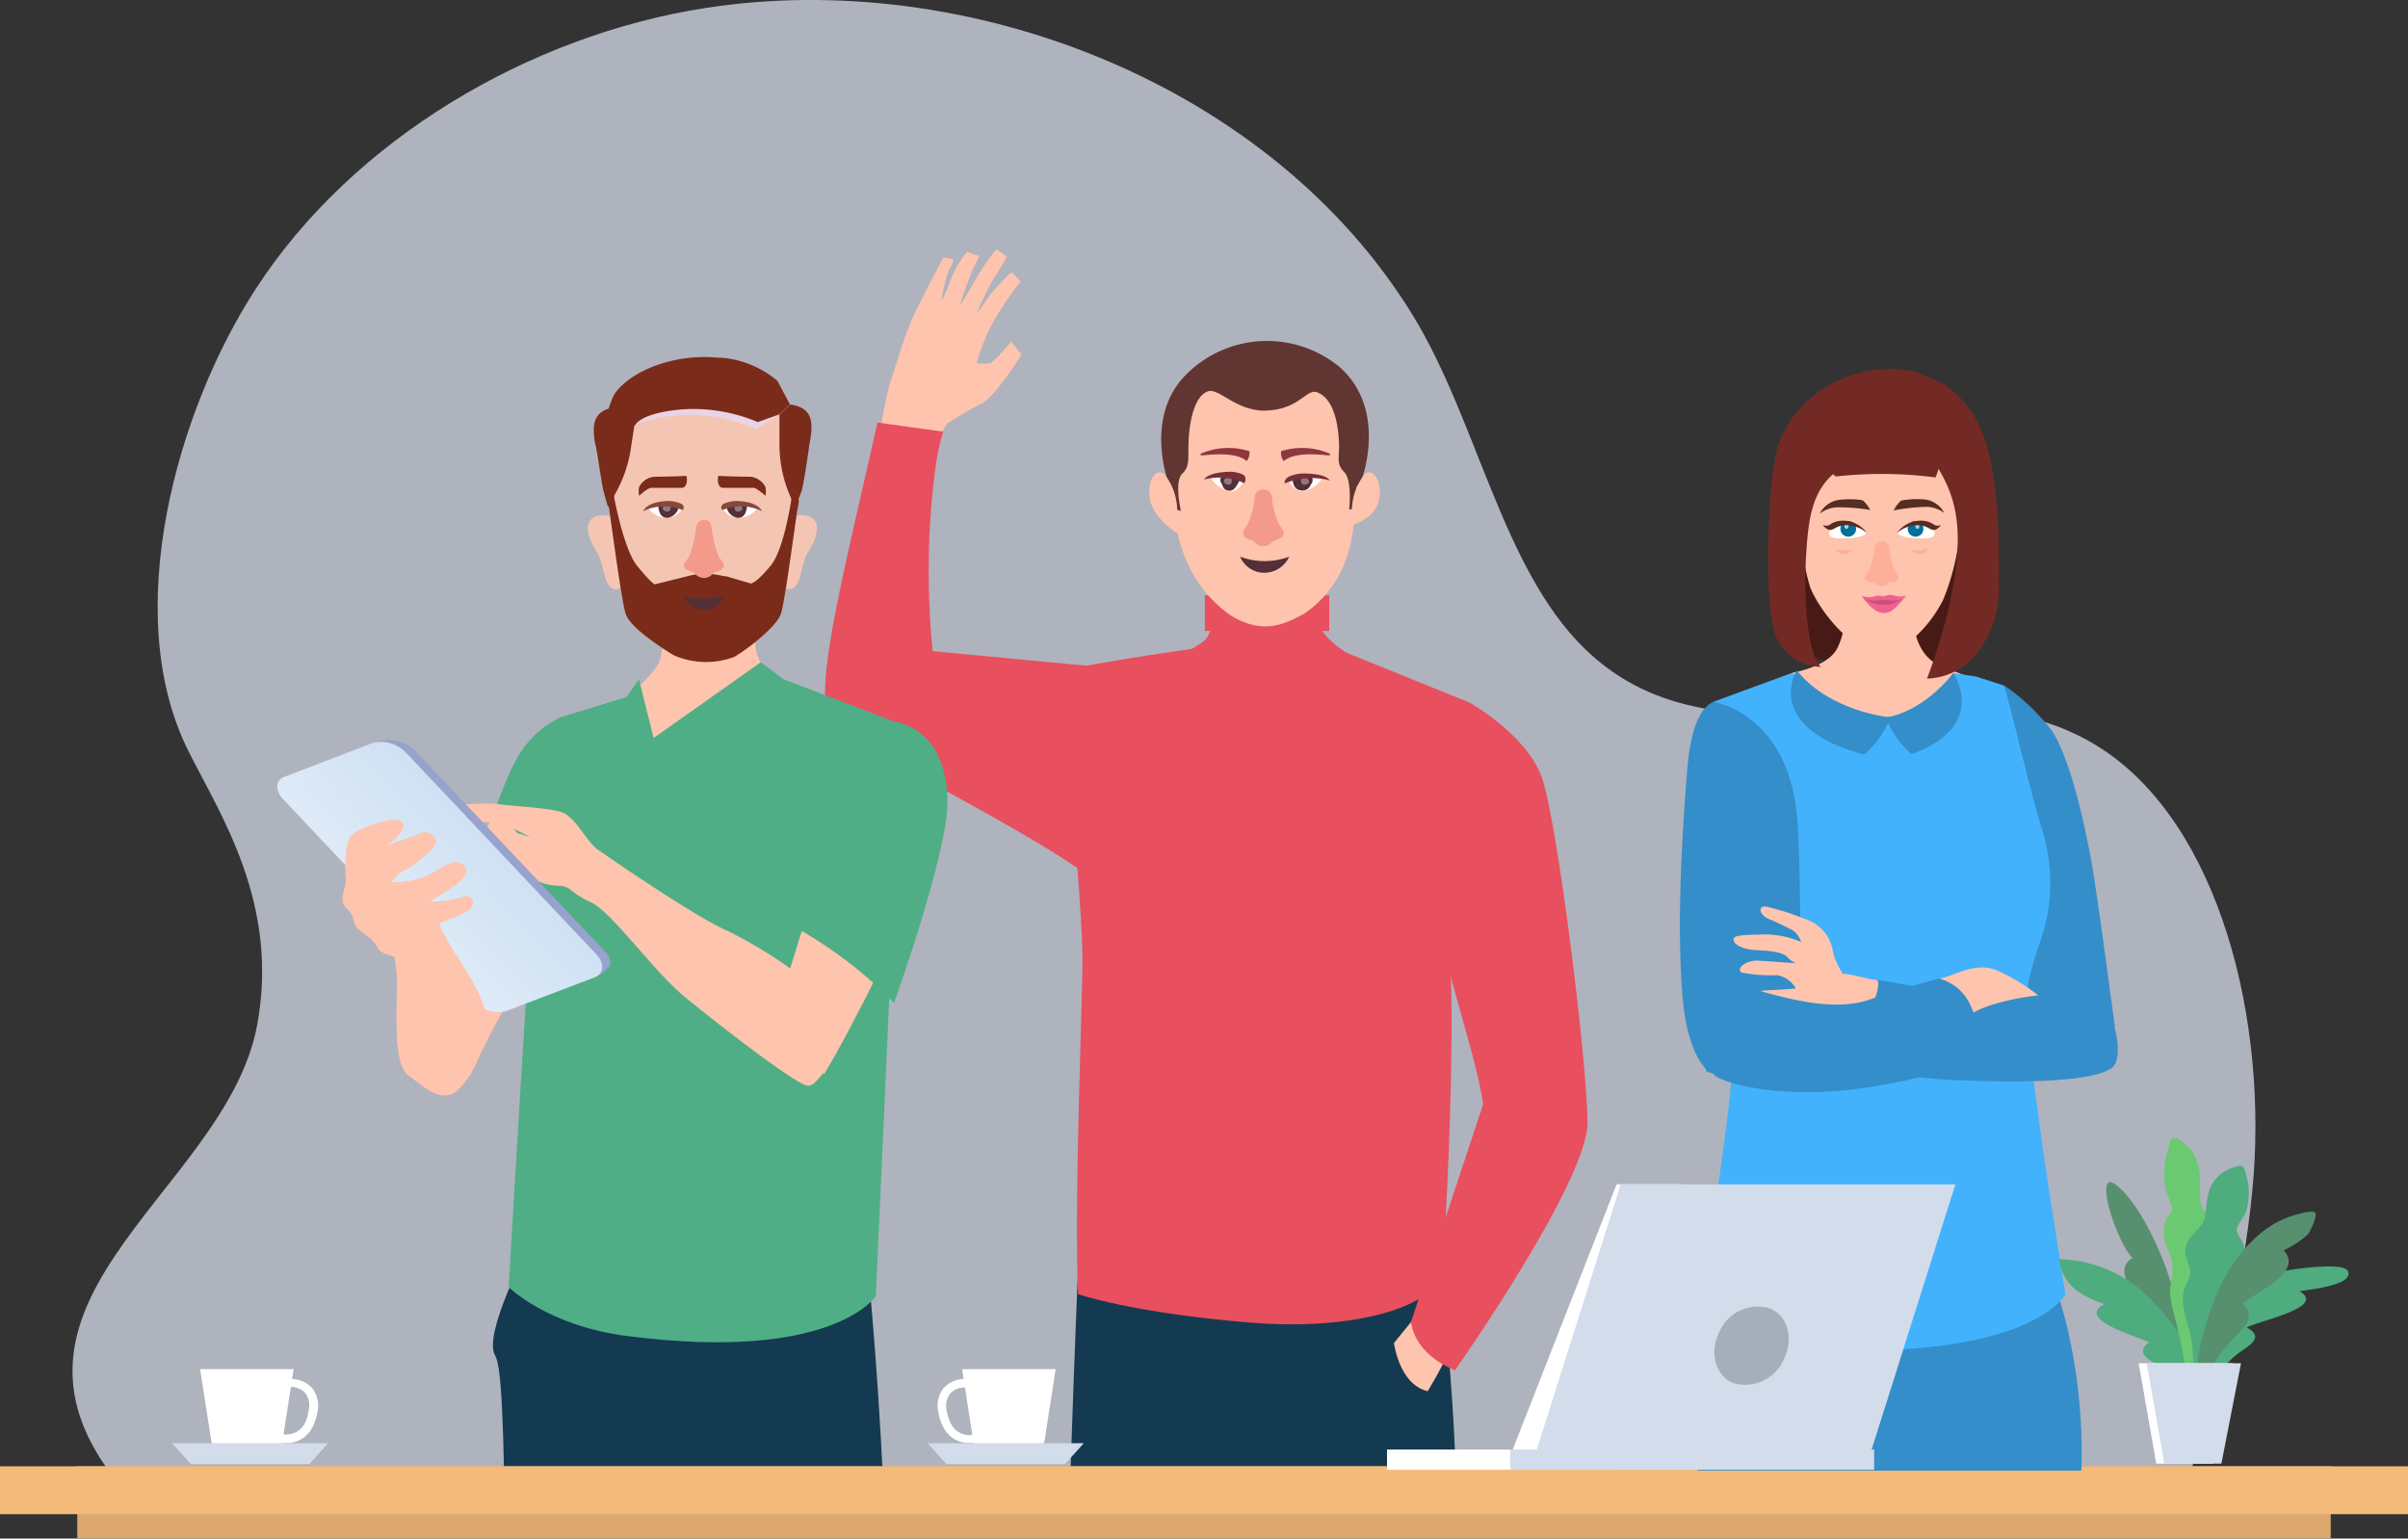 <svg xmlns="http://www.w3.org/2000/svg" xmlns:xlink="http://www.w3.org/1999/xlink" viewBox="0 0 200 127.8"><rect x="0" y="0" width="200" height="127.8" fill="#333333" stroke="none"/><defs><style>.cls-1{isolation:isolate;}.cls-2{fill:#afb3bd;}.cls-3{fill:#133a50;}.cls-4{fill:#fec4ad;}.cls-5{fill:#e84f5f;}.cls-6{fill:#613531;}.cls-28,.cls-7,.cls-9{fill:#fff;}.cls-8{fill:#542f38;}.cls-9{opacity:0.35;}.cls-10{fill:#782f38;}.cls-11{fill:#f49a8a;}.cls-12{fill:#8e373f;}.cls-13{fill:#4fae86;}.cls-14{fill:#f5c5b3;}.cls-15{fill:#e8d4e5;mix-blend-mode:multiply;}.cls-16{fill:#7b2b1a;}.cls-17{fill:#864838;}.cls-18{fill:#97a3cc;}.cls-19{fill:url(#linear-gradient);}.cls-20{fill:#dca86e;}.cls-21{fill:#f3ba7a;}.cls-22{fill:#471a16;}.cls-23{fill:#42b2fc;}.cls-24{fill:#348ec9;}.cls-25{fill:#732a24;}.cls-26{fill:#808194;}.cls-27{fill:#006f9a;}.cls-28{opacity:0.7;}.cls-29{fill:#562d22;}.cls-30{fill:#fdaf99;}.cls-31{fill:#ee6191;}.cls-32{fill:#ca5072;}.cls-33{fill:#57906f;}.cls-34{fill:#4eac7e;}.cls-35{fill:#6bc971;}.cls-36{fill:#d2dceb;}.cls-37{fill:#a6aeba;}</style><linearGradient id="linear-gradient" x1="509.14" y1="126.62" x2="535.6" y2="126.34" gradientTransform="matrix(0.65, -0.3, 0.7, 0.73, -397.68, 136.82)" gradientUnits="userSpaceOnUse"><stop offset="0" stop-color="#eef4fb"/><stop offset="0.31" stop-color="#e3edf8"/><stop offset="1" stop-color="#cfe1f3"/></linearGradient></defs><title>Recurso 1</title><g class="cls-1"><g id="Capa_2" data-name="Capa 2"><g id="OBJECTS"><path class="cls-2" d="M21.35,85.19C18.69,99.37-4,108.63,11.25,124.85H180.93c3.43-8.35,5.49-19.31,6.13-25.83,1.41-14.23-2.73-30.46-12.5-36.82-13.21-8.6-31.16,3.23-43-8.37-6.81-6.69-8.87-18.88-14.2-27.61C105.61,7,80.4-2.74,58.55.67,44,2.94,29.32,11.53,21.24,24,14.67,34.1,9.94,51,15.65,62.39,18.27,67.64,23.25,75.06,21.35,85.19Z"/><path class="cls-3" d="M88.9,122.63c.37-11.17.73-19.33.73-19.33l14.82,1.09,14.74-1.55a177.86,177.86,0,0,1,1.73,19.79Z"/><path class="cls-4" d="M73,40A36,36,0,0,0,77,37.78l1.68-2.61s1.64-1.06,2.82-1.63,3.34-4.09,3.34-4.09l-.86-1.08a14.61,14.61,0,0,1-1.64,1.76,2.14,2.14,0,0,1-1.23,0,22,22,0,0,1,1-2.66,25,25,0,0,1,2.66-4.09l-.75-.79a21.79,21.79,0,0,0-1.64,1.72c-.44.58-1.27,1.78-1.27,1.78a23.6,23.6,0,0,1,1.4-2.92c.54-.79,1.12-1.86,1.12-1.86l-.87-.61a20.35,20.35,0,0,0-1.55,2.2c-.52.94-1.49,2.51-1.49,2.51a32.27,32.27,0,0,1,1.1-3.09,9,9,0,0,0,.5-1.05l-1-.35A8.45,8.45,0,0,0,79,23.14,12.37,12.37,0,0,1,78.19,25a12.68,12.68,0,0,1,.65-2.62,2.29,2.29,0,0,0,.35-.84l-.83-.16s-1.61,3-2.46,4.8-1.5,4.32-2,5.67a51.63,51.63,0,0,0-1.1,5.92Z"/><path class="cls-5" d="M90.9,55.36,77.46,54.09a68.1,68.1,0,0,1-.22-10.44c.36-6.09,1.11-7.79,1.11-7.79l-5.47-.76S71.8,39.9,71,43.35c-1.72,7.66-3.29,14.82-2,16.42,1.91,2.32,15.61,8.69,21.41,13C94,75.42,90.06,63.15,90.9,55.36Z"/><path class="cls-5" d="M109.8,52.37a13.11,13.11,0,0,1-1-4.51h-7.18S101,52.37,100,53.25a36.05,36.05,0,0,1-6.65,3.56c.37,3.43.81,6.85,1.28,10.27h19.42q.56-5.52,1.2-11C113.4,55.21,110.67,53.8,109.8,52.37Z"/><rect class="cls-5" x="100.08" y="49.44" width="10.33" height="2.96" transform="translate(210.48 101.85) rotate(180)"/><path class="cls-5" d="M89.91,80.19C90,75.39,88,55.72,88,55.72c5-1,11.08-1.83,11.08-1.83l5.79,6.3,6.56-6.13,10.63,4.3S119.48,73.23,120.27,78s-.22,27.35-.65,28.21c-1.31,2.62-7.75,4.3-15.72,3.66-9.91-.81-14.36-2.37-14.36-2.37C89.26,99.93,89.69,89.9,89.91,80.19Z"/><path class="cls-4" d="M112.52,37.46s-.09-3.07-2-4.46-5.5-1.48-5.5-1.48-3.61.1-5.51,1.48-2,4.46-2,4.46c.09.59-.59,5,.86,8.71a10.65,10.65,0,0,0,3.77,4.9c2.7,1.69,4.47.83,6.18-.09a9.11,9.11,0,0,0,3.59-4.87C112.86,43.46,112.57,37.89,112.52,37.46Z"/><path class="cls-6" d="M111.29,30.51a9.48,9.48,0,0,0-12.72.55c-3.75,3.68-1.39,9.44-1.39,9.44.61.38-.05.84,0,1.63l.9.32s-.57-2.48.12-3.11.44-1.49.52-2.55c0-.64.18-3.66,1.53-4.26.92-.41,2.26,1.51,4.66,1.58,3,0,3.57-1.87,4.49-1.52,1.71.64,1.8,3.73,1.82,4.44,0,1.06-.22,1.53.44,2.2s.4,3.12.4,3.12l.7-.24c.13-1.35-.45-1.55.19-1.9C113,40.21,115.4,34.2,111.29,30.51Z"/><path class="cls-4" d="M112.29,42.3a4.84,4.84,0,0,1,1.06-2.92c.63-.53,1.46.45,1.2,2.07s-2.26,2.18-2.26,2.18Z"/><path class="cls-4" d="M97.77,42.3a4.84,4.84,0,0,0-1.07-2.92c-.63-.53-1.46.45-1.19,2.07s2.26,2.85,2.26,2.85Z"/><path class="cls-4" d="M117.61,109.3l-1.83,2.26s.43,3.45,2.8,4a40.94,40.94,0,0,0,2.26-4.3Z"/><path class="cls-5" d="M122.05,58.36s4.71,2.62,6,6.2,3.8,23.77,3.8,28.7-11,20.56-11,20.56-3.23-1.11-3.66-4l6-18.1c-.89-5.83-4.56-14.12-4.56-22.63S122.05,58.36,122.05,58.36Z"/><path class="cls-7" d="M109.83,39.72a2.37,2.37,0,0,1-1,.88c-.72.38-1.19.27-1.75-.58A2.74,2.74,0,0,1,109.83,39.72Z"/><path class="cls-8" d="M108.68,39.58A.3.3,0,0,1,109,40c0,.11-.11.21-.17.33a.7.7,0,0,1-.77.41c-.75-.07-.7-1-.7-1Z"/><path class="cls-9" d="M108.39,39.66c.32.05.45.41.22.53s-.51.12-.54-.15S108.08,39.61,108.39,39.66Z"/><path class="cls-10" d="M110.44,39.9a6,6,0,0,0-3.74.26s-.09-.34.37-.58a3.25,3.25,0,0,1,1.34-.25C110.24,39.37,110.44,39.9,110.44,39.9Z"/><path class="cls-7" d="M100.55,39.65a2.4,2.4,0,0,0,.94.92c.71.42,1.17.33,1.77-.49A2.7,2.7,0,0,0,100.55,39.65Z"/><path class="cls-8" d="M101.71,39.56a.31.31,0,0,0-.34.4c0,.11.1.21.16.34a.58.58,0,0,0,.74.44c.38-.06.75-1,.75-1Z"/><path class="cls-9" d="M102,39.66c-.31,0-.46.38-.24.51s.5.15.54-.12S102.31,39.62,102,39.66Z"/><path class="cls-10" d="M100,39.83a5,5,0,0,1,3.35.31s.29-.49-.12-.72a2.65,2.65,0,0,0-1.24-.23C100.24,39.27,100,39.83,100,39.83Z"/><path class="cls-11" d="M103.61,43.59a6.52,6.52,0,0,0,.6-2.31.72.72,0,0,1,.72-.63h0a.73.73,0,0,1,.72.63,6.32,6.32,0,0,0,.6,2.31c.46.59.46.86.13,1.09s-.52.13-.75.39a1,1,0,0,1-.71.3.91.91,0,0,1-.69-.3c-.23-.26-.42-.16-.75-.39S103.14,44.18,103.61,43.59Z"/><path class="cls-12" d="M103.55,38.3a1.1,1.1,0,0,0,.22-.82,5.78,5.78,0,0,0-4,.19s-.25.18.16.15S102.6,37.48,103.55,38.3Z"/><path class="cls-12" d="M106.62,38.3a1.07,1.07,0,0,1-.21-.82,5.78,5.78,0,0,1,4,.19s.25.18-.17.15S107.58,37.48,106.62,38.3Z"/><path class="cls-8" d="M103,46.24a2.18,2.18,0,0,0,2,1.34,2.3,2.3,0,0,0,2.08-1.34A5.83,5.83,0,0,1,103,46.24Z"/><path class="cls-13" d="M46.44,59.63c-2.93,1.57-3.84,3.56-5.29,7.55s-2.9,4.9-2.9,4.9,3.09.72,6.53,8.15a12.46,12.46,0,0,0,4.53-7.61C50.22,67.54,46.44,59.63,46.44,59.63Z"/><path class="cls-4" d="M34.75,80.05S34.51,83,36,84.58a27.26,27.26,0,0,1,3,4.84s2.23-4.72,3.26-6.23,4-4.89,4-8-5.08-7.86-5.08-7.86-2.84,5.08-3.08,8S34.75,80.05,34.75,80.05Z"/><path class="cls-3" d="M73.37,123.63c-.51-11.41-1.47-20.12-1.47-20.12l-22.66.2s2.19,9.66,4.54,19.92Z"/><path class="cls-4" d="M63.57,45.55s-1.75,7.67-.38,9.46c.8,1,4.2,4.77,4.2,4.77s-11.26,6-14.57,6-2.16-6.65-2.16-6.65,3.62-2.85,4.15-4.29a32.25,32.25,0,0,0,.84-5.62Z"/><path class="cls-3" d="M41.89,123.63H57c.09-1.82.14-2.94.14-2.94L52.9,106l-9-2.41s-3.82,7.25-2.78,9C41.64,113.45,41.78,117.86,41.89,123.63Z"/><path class="cls-13" d="M65.09,56.43l9,3.44s.24,10.93.12,14.65-1.47,33.15-1.47,33.15-3.55,5.51-20.65,3.31c-6.6-.84-9.84-4.06-9.84-4.06s1.85-32.4,2.36-36.12,1.78-11.17,1.78-11.17L52,57.91l2.27,3.39Z"/><polygon class="cls-13" points="63.19 55.01 54.29 61.3 57.12 64.55 65.09 56.43 63.19 55.01"/><polygon class="cls-13" points="54.29 61.3 51.49 63.56 52.02 57.91 53.07 56.43 54.29 61.3"/><path class="cls-4" d="M68.44,89.23c2.37-3.8,8-15.52,8-15.52l-7.48-4L65,82.47a25.9,25.9,0,0,1-2.7-1.24c1.32,1.82,2.7,3.61,4.08,5.38C67.05,87.48,67.74,88.35,68.44,89.23Z"/><path class="cls-13" d="M78.69,66.55c.06,4.24-4.43,16.76-4.43,16.76a35.21,35.21,0,0,0-8-6.16s1.57-6.34,2.49-9.68c1-3.7,1.76-8.09,5.14-7.61S78.65,63.14,78.69,66.55Z"/><path class="cls-14" d="M64.5,45.45s-.13-2.73,2.16-2.66c1.45.05,1.57,1.38.43,3.11-.48.72-.52,2.37-1.12,2.89s-1.32-.35-1.54-.8A5.34,5.34,0,0,1,64.5,45.45Z"/><path class="cls-14" d="M52.19,45.45s.13-2.73-2.16-2.66c-1.45.05-1.57,1.38-.43,3.11.48.72.53,2.37,1.12,2.89s1.33-.35,1.54-.8A5.34,5.34,0,0,0,52.19,45.45Z"/><path class="cls-14" d="M66.81,38.78a24.19,24.19,0,0,1-.46,2.77c0,.32-.11.68-.17,1.1-.47,3.27-1.07,7.72-1.33,8.38-.43,1.1-2.76,2.89-3.87,3.54a6.71,6.71,0,0,1-5-.13c-1.11-.66-3.62-2.31-4-3.41-.27-.67-.89-5.25-1.36-8.58-.06-.38-.11-.7-.16-1A25.14,25.14,0,0,1,50,38.78C49.78,36,52.89,32,58.38,32,64.88,32,67,36,66.81,38.78Z"/><path class="cls-15" d="M52.7,35.29a13.15,13.15,0,0,1,10.06.37l1.94-1.23A15.92,15.92,0,0,0,57.81,33C53.75,33,52.7,35.29,52.7,35.29Z"/><path class="cls-16" d="M66.35,41.55c0,.32-.11.68-.17,1.1-.47,3.27-1.07,7.72-1.33,8.38-.43,1.1-2.76,2.89-3.87,3.54a6.71,6.71,0,0,1-5-.13c-1.11-.66-3.62-2.31-4-3.41-.27-.67-.89-5.25-1.36-8.58-.06-.38-.11-.7-.16-1l.45-.67s.81,4.74,2,6.21,1.47,1.55,1.47,1.55l2.53-.63.2-.05a5.93,5.93,0,0,1,3,0l.16,0,.18.05,1.92.56S62.77,48.48,64,47s1.83-6.21,1.83-6.21Z"/><path class="cls-7" d="M62.9,42.2a2,2,0,0,1-1.07.75,1.56,1.56,0,0,1-1.75-.63A3.6,3.6,0,0,1,62.9,42.2Z"/><path class="cls-8" d="M61.34,41.74c.23,0,.7,0,.7.35a1.88,1.88,0,0,1-.13.52.64.64,0,0,1-.86.35,1.11,1.11,0,0,1-.72-.93S60.45,41.73,61.34,41.74Z"/><path class="cls-9" d="M61.33,41.9c.3,0,.45.38.23.51s-.49.14-.53-.12S61,41.87,61.33,41.9Z"/><path class="cls-17" d="M63.29,42.46A4,4,0,0,0,60,42.37s-.28-.29.12-.53a2.66,2.66,0,0,1,1.21-.22C63,41.7,63.29,42.46,63.29,42.46Z"/><path class="cls-16" d="M57,39.53s-1.42.07-2.66.07a1.6,1.6,0,0,0-1.25.84,1.51,1.51,0,0,0,0,.74s.71-.66,1-.66,1.69,0,2.53,0C57.11,40.5,57.1,39.73,57,39.53Z"/><path class="cls-16" d="M59.67,39.53s1.41.07,2.65.07a1.6,1.6,0,0,1,1.25.84,1.63,1.63,0,0,1,0,.74s-.72-.66-1-.66-1.69,0-2.54,0C59.57,40.5,59.58,39.73,59.67,39.53Z"/><path class="cls-7" d="M53.81,42.2a2.06,2.06,0,0,0,1.07.75,1.56,1.56,0,0,0,1.75-.63A3.6,3.6,0,0,0,53.81,42.2Z"/><path class="cls-8" d="M55.37,41.74c-.22,0-.69,0-.69.35a1.37,1.37,0,0,0,.13.52.63.63,0,0,0,.85.35,1.13,1.13,0,0,0,.73-.93S56.27,41.73,55.37,41.74Z"/><path class="cls-9" d="M55.39,41.9c-.31,0-.45.38-.24.51s.49.14.53-.12S55.7,41.87,55.39,41.9Z"/><path class="cls-17" d="M53.42,42.46a4,4,0,0,1,3.27-.09s.28-.29-.12-.53a2.64,2.64,0,0,0-1.2-.22C53.67,41.7,53.42,42.46,53.42,42.46Z"/><path class="cls-8" d="M60.1,49.57a1.65,1.65,0,0,1-1.54,1.06,2.49,2.49,0,0,1-.93-.2c-.63-.33-.91-.89-.8-.86A10.25,10.25,0,0,0,60.1,49.57Z"/><path class="cls-16" d="M67.21,37c0,.09-.46,3.32-.65,3.83l-.49,1.35-.33-.72a10.89,10.89,0,0,1-1-4.27l0-2.77.92-.82C67.43,33.88,67.63,34.93,67.21,37Z"/><path class="cls-16" d="M52.81,34.57h0l-.44,2.85A10.9,10.9,0,0,1,51,41.19l0,.06-.5.87s-.15-.51-.35-1.22c-.15-.53-.53-3.23-.62-3.61,0-.12-.06-.24-.08-.35-.38-2,0-2.88,1.79-3.15Z"/><path class="cls-16" d="M65.62,33.61l-.92.82-1.76.63A13.79,13.79,0,0,0,56.75,34c-3.52.27-4,1.28-4,1.34h0l-.36-.08-1.73-.38-.36-.08a11.81,11.81,0,0,1,.69-2c1.39-2.08,5.15-3.43,8.58-3.09l.34,0a8.28,8.28,0,0,1,4.66,1.93Z"/><path class="cls-11" d="M59.72,46.31a10.53,10.53,0,0,1-.65-2.68.58.58,0,0,0-.61-.43h0a.6.6,0,0,0-.61.43,10.13,10.13,0,0,1-.64,2.68c-.49.53-.51.78-.19,1s.51.13.73.38a1,1,0,0,0,.72.32.91.91,0,0,0,.7-.32c.23-.25.41-.15.74-.38S60.2,46.84,59.72,46.31Z"/><path class="cls-4" d="M49.66,70.58C51.3,71.73,58,76.3,60.44,77.33a37.07,37.07,0,0,1,7.6,5c1.39,1.25,3,1.71,2.84,2.22s-2.7,5.83-3.81,5.64S59.55,85,56.92,82.85s-6.11-7.11-7.84-7.9-1.6-1.29-2.58-1.37a4.7,4.7,0,0,1-1.68-.32C44,73,43.55,71.5,43,71s-1.42-1.1-1.27-1.45.27-.78,2.3,0a12.64,12.64,0,0,0-2.78-1.19c-.88-.13-2.8-.13-3.68-.26s-1.49-.81-.84-1a18.37,18.37,0,0,1,4.43-.33c1,.17,4.21.31,5.42.67S48.67,69.89,49.66,70.58Z"/><path class="cls-18" d="M49.78,81l-7.39,2.78a2.78,2.78,0,0,1-2.67-.85L24.05,66.26c-.71-.75-.68-1.58.07-1.86l7.3-2.82a3.16,3.16,0,0,1,3.08.8L50.13,78.91C50.87,79.68,51,80.24,49.78,81Z"/><path class="cls-19" d="M49.38,81.19,42,84a2.81,2.81,0,0,1-2.68-.86L23.53,66.4c-.71-.75-.67-1.59.08-1.87L31,61.7a2.89,2.89,0,0,1,2.76.86L49.5,79.24C50.24,80,50.18,80.89,49.38,81.19Z"/><path class="cls-4" d="M34.21,79.81c-1.09-.3-2.54-.42-2.9-1.15s-.91-.9-1.52-1.45-.24-1.09-1-1.75,0-1.81-.06-2.42a9.93,9.93,0,0,1,.12-2.9c.24-1.09,1.21-1.33,2.48-1.75s2.17-.42,2.17.24-1.33,1.57-1.33,1.57,2.18-.72,2.78-1,1.57.3,1.15,1.08a8.68,8.68,0,0,1-2.72,2.12,2.43,2.43,0,0,0-.85.9,8.6,8.6,0,0,0,2.78-.48c1.15-.48,2.18-1.57,3-1.09s.37,1.09-.42,1.76c0,0-1.69,1.14-2.23,1.39a7.68,7.68,0,0,0,2.53-.31c.85-.36,1.27.06,1,.73s-2.6,1.21-2.66,1.45.43.84.73,1.57S34.21,79.81,34.21,79.81Z"/><path class="cls-4" d="M32.45,78.06a15.27,15.27,0,0,1,.49,5c0,2-.18,5.44,1,6.29s2.78,2.47,4.17,1.14A8.71,8.71,0,0,0,40.37,85c.18-2-2.06-4.9-3.08-6.65Z"/><rect class="cls-20" x="6.42" y="121.8" width="187.16" height="5.99"/><rect class="cls-21" y="121.8" width="200" height="3.98"/><path class="cls-22" d="M148.19,45c-.37,4.49.09,4.49.46,7.52s8.22,3.09,8.22,3.09a20.74,20.74,0,0,0,4.07.12c1.54-.2,3.76-.74,4.13-6.33a23.26,23.26,0,0,0-1.47-9.81l-13.67-1.29Z"/><path class="cls-4" d="M153.58,46.77s.16,4.88-1,7.11c-.8,1.53-3.7,2-3.7,2a16.09,16.09,0,0,0,2.25,8.75c2.61,4.39,11.48,6.49,11.48,6.49a39.25,39.25,0,0,0,3.12-7.31,14.92,14.92,0,0,0,.63-6.56s-4.16-1.47-5.3-2c-2.76-1.23-2.16-5.7-2.16-5.7Z"/><polygon class="cls-4" points="168.89 83.82 144.5 77.5 145.57 58.28 150.86 55.53 162.98 56.6 165.44 58.53 168.89 83.82"/><path class="cls-4" d="M162.89,38.05a40.3,40.3,0,0,1-.12,6.06,19.05,19.05,0,0,1-1.37,5.69,10.44,10.44,0,0,1-4,4.34,2.85,2.85,0,0,1-1.86.07c-2.22-.71-4.51-3.66-5.2-5.45a19.85,19.85,0,0,1-.82-5.87c0-2.14,0-4.93,0-6.53C149.76,30.71,162.8,35.68,162.89,38.05Z"/><path class="cls-23" d="M148.48,59.21l.41-3.3s4.17,3.91,7.74,3.91c5.1,0,5.61-3.91,5.61-3.91l1.87.29L163.7,62l-3.82,22.35-9.53-16Z"/><path class="cls-24" d="M175.65,85.25c-.22-1.63-1.59-11.91-2-14-.95-5-2-8.52-3.13-10.41a17.34,17.34,0,0,0-4-3.87l-1.74,10.52S166.1,80,168,82.87c.65,1,2.64,1.72,3.28,2.38C171.45,84.5,174.88,88.12,175.65,85.25Z"/><path class="cls-24" d="M172.87,122.16a45.47,45.47,0,0,0-1.4-12.8c-.44-1.51-.83-2.94-1.17-4.3H142.7A61.51,61.51,0,0,0,141,117.63c0,1.59,0,3.1,0,4.53Z"/><path class="cls-23" d="M168.54,81.28c-.84,3.52,2.31,21.49,3,26.25,0,0-2,3.87-13.54,4.55-15.82.93-17-3-17-3,.64-4.38,4-22.08,2.78-26.92a111.36,111.36,0,0,1-2.32-13.52s.34-8.79.84-10.34l6.55-2.41,11.63,21.46,3.59-21.17,2.39.77c.5,1.55,2.07,8.44,3.09,11.77a14.82,14.82,0,0,1,.59,6.7C169.89,77.45,169.14,78.75,168.54,81.28Z"/><path class="cls-24" d="M149.74,82.68c-.33-5.47-.15-11.16-.49-14.86-.77-8.61-6.91-9.5-6.91-9.5s-1.78.21-2.2,5.54c-.19,2.43-1,12-.39,19,.46,5.28,2.28,6,1.92,6.08s8,2.38,9.84,1.17C150.52,86.66,149.78,87.49,149.74,82.68Z"/><path class="cls-25" d="M157.83,31.55c-.93.54.65,2.63.91,3.85s3,3.41,3.67,7.15c.88,4.69-1.49,11.53-2.36,13.82a5.54,5.54,0,0,0,3.91-1.8,8.78,8.78,0,0,0,2.06-6c0-2.6.15-8.78-1.41-12.72C163.31,32.57,160,30.28,157.83,31.55Z"/><path class="cls-25" d="M153.88,38.38c-3.34,1.45-3.65,4.39-3.86,7.56-.19,2.94-.08,8,1.2,9.45a4.06,4.06,0,0,1-3.76-2.66c-1-2.71-.66-13.21.27-15.86a9.38,9.38,0,0,1,5.32-5.42c2.66-1.19,7.06-1.09,7.34.56S157.56,36.77,153.88,38.38Z"/><path class="cls-4" d="M154.36,83c-.58-1.17-1.89-2.63-2.13-4a3.36,3.36,0,0,0-2.33-2.67,21.44,21.44,0,0,0-3.11-1c-.68-.2-.87.53.1,1a21.05,21.05,0,0,1,2.09,1,2.19,2.19,0,0,1,.63.92,7.73,7.73,0,0,0-3-.63c-1.46.05-2.58,0-2.63.39s.64.87,2,.92,2.19.24,2.48.58a2.09,2.09,0,0,0,.7.51s-2.11-.17-3.18-.22-1.89.78-1.26,1a12.32,12.32,0,0,0,2.87.2,2.25,2.25,0,0,1,1.57,1.11s-1.14.1-2.35.15-1.65.48-.87.78a21,21,0,0,0,3.22.24,23.1,23.1,0,0,1,2.65.73Z"/><path class="cls-26" d="M154.12,88.2c-2.27.19-2.14-4.11-2.14-4.11s3.86-2,4.05-.2S154.12,88.2,154.12,88.2Z"/><path class="cls-4" d="M155.93,81.4c-1.17,0-3.13-1.17-5,0a16.66,16.66,0,0,0-3,2.37s3.7,0,5.73.91a23.76,23.76,0,0,1,4,2.57Z"/><path class="cls-24" d="M155.93,81.4c.55.9-2.31,6.09-2.56,7a44.15,44.15,0,0,0,9.36,1.33c6.46.28,11.16,0,12.65-1s-.33-8.2-4.16-6.74a17.63,17.63,0,0,1-9.29.56C158.57,81.79,155.93,81.4,155.93,81.4Z"/><path class="cls-4" d="M161.08,81.28c1.16-.13,3-1.52,4.94-.6a16.35,16.35,0,0,1,3.27,2s-3.69.37-5.59,1.55a23.73,23.73,0,0,0-3.71,3Z"/><path class="cls-24" d="M161.08,81.28c1.5.51,3.34,1.56,3.34,6.63a43.57,43.57,0,0,1-9.14,2.39c-6.39,1-11.08,0-12.67-.83s-.76-8.32,2.61-7.42c2.42.65,6.78,2.1,10,1S161.08,81.28,161.08,81.28Z"/><path class="cls-25" d="M151.86,34.57c.18,1.2-.18,5.14.73,5a34.35,34.35,0,0,1,8.17.09s2.65-6.61-.46-7.16S151.86,34.57,151.86,34.57Z"/><path class="cls-7" d="M159.75,44.73c-2,0-2.16-.44-2.16-.44l.1-.16a1.52,1.52,0,0,1,1.27-.69h.88l.73.5S161.14,44.75,159.75,44.73Z"/><path class="cls-27" d="M159.75,43.92a.65.65,0,1,1-.65-.64A.65.65,0,0,1,159.75,43.92Z"/><path class="cls-28" d="M159.42,43.69c0,.14-.08.25-.17.25s-.17-.11-.17-.25.08-.26.17-.26S159.42,43.54,159.42,43.69Z"/><path class="cls-29" d="M157.54,44.29a2.42,2.42,0,0,1,2.43-1c.81.21.6.49,1.24.33,0,0-.27.36-.54.4-.43,0-.45-.27-1.15-.38A2.61,2.61,0,0,0,157.54,44.29Z"/><path class="cls-29" d="M157.27,42.4s.42-.76.69-.83a7.21,7.21,0,0,1,2-.07,2.1,2.1,0,0,1,1.52,1.11,2.54,2.54,0,0,0-1.45-.51A16.31,16.31,0,0,0,157.27,42.4Z"/><path class="cls-7" d="M152.86,44.73c2,0,2.16-.44,2.16-.44l-.1-.16a1.52,1.52,0,0,0-1.27-.69h-.88l-.73.5S151.47,44.75,152.86,44.73Z"/><path class="cls-27" d="M152.86,43.92a.65.65,0,1,0,.65-.64A.65.65,0,0,0,152.86,43.92Z"/><path class="cls-28" d="M153.19,43.69c0,.14.08.25.17.25s.17-.11.17-.25-.08-.26-.17-.26S153.19,43.54,153.19,43.69Z"/><path class="cls-29" d="M155.07,44.29a2.42,2.42,0,0,0-2.43-1c-.81.21-.6.49-1.24.33a1.06,1.06,0,0,0,.54.4c.43,0,.45-.27,1.15-.38A2.61,2.61,0,0,1,155.07,44.29Z"/><path class="cls-29" d="M155.34,42.36s-.43-.75-.7-.82a7.1,7.1,0,0,0-2,0,2.12,2.12,0,0,0-1.5,1.13,2.52,2.52,0,0,1,1.44-.53A16.45,16.45,0,0,1,155.34,42.36Z"/><path class="cls-30" d="M157.4,47.4a5.31,5.31,0,0,1-.5-1.92.6.6,0,0,0-.6-.52h0a.6.6,0,0,0-.6.52,5.32,5.32,0,0,1-.49,1.92c-.39.49-.39.71-.11.9s.43-.07.62.14a.84.84,0,0,0,.59.26.78.78,0,0,0,.57-.26c.2-.21.35.06.62-.14S157.78,47.89,157.4,47.4Z"/><path class="cls-30" d="M152.47,45.58a2.33,2.33,0,0,0,1.34.05A.73.73,0,0,1,152.47,45.58Z"/><path class="cls-30" d="M160.14,45.54a2.31,2.31,0,0,1-1.34.13A.74.74,0,0,0,160.14,45.54Z"/><path class="cls-31" d="M155,49.61a2.33,2.33,0,0,1-.36-.08,4.89,4.89,0,0,0,1.07,1.13,1.25,1.25,0,0,0,1.52,0,7.8,7.8,0,0,0,1.07-1.16,2.76,2.76,0,0,1-1.27.29C156.55,49.66,155,49.61,155,49.61Z"/><path class="cls-31" d="M155.55,49.58a1.84,1.84,0,0,1,.63-.1.61.61,0,0,0,.46,0,1.09,1.09,0,0,1,.7,0,1.41,1.41,0,0,0,1-.06,1.16,1.16,0,0,1-.48.25c-.26.06-.46.19-.74.25a2.74,2.74,0,0,1-.61,0,3.33,3.33,0,0,1-.85-.07,2,2,0,0,1-1-.4A1.22,1.22,0,0,0,155.55,49.58Z"/><path class="cls-32" d="M154.86,49.72a2.92,2.92,0,0,0,1,.46,2.67,2.67,0,0,0,1.14,0,3.4,3.4,0,0,0,1-.47,2.65,2.65,0,0,1-1.19.18c-.76-.13-.74.06-1.35,0A3.1,3.1,0,0,1,154.86,49.72Z"/><path class="cls-24" d="M149.23,55.68s-2.91,4.71,5.59,7A7.39,7.39,0,0,0,157,59.59S152,59.14,149.23,55.68Z"/><path class="cls-24" d="M162.24,55.91s3,4.36-3.46,6.74a7.39,7.39,0,0,1-2.15-3.06S159.44,59.37,162.24,55.91Z"/><path class="cls-33" d="M182.71,116.41c-.86-3.51-1.45-7-2.58-10.41-.95-2.87-2.76-6.41-4.46-7.63s-.11,4.34,1.43,6.13c-1.08.65-.65,1.83,0,2.67.37.52,2,1.89,2.06,2.51,0,.29-.6.74-.59,1.21,0,.84,1,1.56,1.43,2.18a32.24,32.24,0,0,1,3.24,5.57C183.06,117.89,182.9,117.15,182.71,116.41Z"/><path class="cls-34" d="M182.84,115.2c-.76-5,2.59-9,7.49-9.73.61-.1,4.33-.61,4.67.1.6,1.25-3.54,1.56-4,1.7,2.29,1.33-3.48,2.46-4.39,3,1.58.85.08,1.55-.76,2.19a7.51,7.51,0,0,0-2.74,4.4A5.7,5.7,0,0,1,182.84,115.2Z"/><path class="cls-34" d="M183.19,116a26.07,26.07,0,0,0-2.1-5.1,23.43,23.43,0,0,0-2.28-2.8,11,11,0,0,0-7.81-3.5c.4,2.25,1.77,3,3.77,3.73-2.44,1.26,2.84,2.72,3.74,3.17-1.47,1,.56,1.75,1.32,2.22a12.09,12.09,0,0,1,3.85,3.88A10.17,10.17,0,0,0,183.19,116Z"/><path class="cls-35" d="M182.41,115.87c0-1.13.11-2.27.23-3.39a19.49,19.49,0,0,1,.38-2.41,21.34,21.34,0,0,0,.76-2.3,16.15,16.15,0,0,0-.31-2.64,13.2,13.2,0,0,1,.44-1.69,3.63,3.63,0,0,0-.71-2.72c-.32-.47-.33-.29-.41-.75-.21-1.23.14-2.39-.37-3.63a3.22,3.22,0,0,0-1.31-1.6c-.79-.46-.81-.19-1,.57a7.39,7.39,0,0,0-.26,3.4c.09.52.59,1.35.55,1.82,0,.15-.43.61-.49.76a2.78,2.78,0,0,0-.19,1.37c.07.81.61,1.54.7,2.29.11.91-.28,1.9-.14,2.86s.45,1.93.66,2.89a31.42,31.42,0,0,1,.9,7.73C182.43,117.93,182.37,116.55,182.41,115.87Z"/><path class="cls-34" d="M182.11,115.39a32.14,32.14,0,0,0,0-3.4c-.08-1.52-1-3.1-.78-4.56.08-.56.57-1.2.59-1.73s-.44-1.18-.41-1.8c.07-1.29,1.3-1.68,1.57-2.63s.08-2.08.77-3.1A3.09,3.09,0,0,1,185.44,97c.87-.32.91-.19,1.12.62a5.37,5.37,0,0,1,0,3c-.13.38-.81,1.23-.78,1.54.06.61.71.95.61,1.75s-.86,1.41-1,2.14.13,1.55,0,2.31a18.85,18.85,0,0,1-1,2.54,23,23,0,0,0-1.76,6.85C182,117.24,182.09,116,182.11,115.39Z"/><path class="cls-33" d="M182.25,114.79c.53-4.23,1.87-9.08,5.12-12a8,8,0,0,1,3.24-1.87c.24-.06,1.44-.42,1.67-.19s-.39,1.56-.6,1.81a8.21,8.21,0,0,1-2,1.32c1.67,1.84-2.27,3.47-3.39,4.39,1.32,1.38-.37,2.38-1.22,3.4a15.33,15.33,0,0,0-2.93,5.45A10.34,10.34,0,0,1,182.25,114.79Z"/><polygon class="cls-7" points="183.83 121.58 179.09 121.58 177.63 113.24 185.47 113.24 183.83 121.58"/><polygon class="cls-36" points="184.5 121.58 179.76 121.58 178.3 113.24 186.13 113.24 184.5 121.58"/><rect class="cls-7" x="115.21" y="120.41" width="18.89" height="1.68" transform="translate(249.3 242.5) rotate(180)"/><polygon class="cls-7" points="125.44 120.92 132.56 120.92 139.69 98.38 134.27 98.38 125.44 120.92"/><polygon class="cls-36" points="127.48 120.92 155.29 120.92 162.41 98.38 134.61 98.38 127.48 120.92"/><rect class="cls-36" x="125.44" y="120.41" width="30.22" height="1.68" transform="translate(281.1 242.5) rotate(180)"/><path class="cls-37" d="M142.75,110.75c-.8,1.72-.23,3.59,1.27,4.16a3.51,3.51,0,0,0,4.18-2.09c.8-1.72.24-3.59-1.27-4.16A3.51,3.51,0,0,0,142.75,110.75Z"/><path class="cls-7" d="M21.63,121.11H19.38a1.88,1.88,0,0,1-1.86-1.59l-.9-5.79h7.77l-.9,5.79A1.88,1.88,0,0,1,21.63,121.11Z"/><path class="cls-7" d="M23.71,119.88h-.35l-.09-.06a3.64,3.64,0,0,1-1.36-2.54,2.52,2.52,0,0,1,2.22-2.73,2.33,2.33,0,0,1,1.81.77,2.38,2.38,0,0,1,.42,2h0C26.06,119,25.1,119.88,23.71,119.88Zm-.08-.71c1.42,0,1.86-1,2-2h0a1.72,1.72,0,0,0-.26-1.44,1.62,1.62,0,0,0-1.27-.52c-.83,0-1.52.91-1.52,2A2.81,2.81,0,0,0,23.63,119.17Z"/><polygon class="cls-36" points="15.85 121.62 25.69 121.62 27.26 119.88 14.28 119.88 15.85 121.62"/><path class="cls-7" d="M82.67,121.11h2.25a1.88,1.88,0,0,0,1.86-1.59l.9-5.79H79.91l.9,5.79A1.88,1.88,0,0,0,82.67,121.11Z"/><path class="cls-7" d="M77.94,117.32h0a2.38,2.38,0,0,1,.42-2,2.33,2.33,0,0,1,1.81-.77,2.51,2.51,0,0,1,2.22,2.73A3.64,3.64,0,0,1,81,119.8l-.09.06h-.35C79.2,119.88,78.24,119,77.94,117.32Zm3.75-.06c0-1.12-.69-2-1.52-2a1.62,1.62,0,0,0-1.27.52,1.72,1.72,0,0,0-.26,1.44h0c.17.94.62,2,2,2A2.81,2.81,0,0,0,81.69,117.26Z"/><polygon class="cls-36" points="88.45 121.62 78.61 121.62 77.04 119.88 90.02 119.88 88.45 121.62"/></g></g></g></svg>